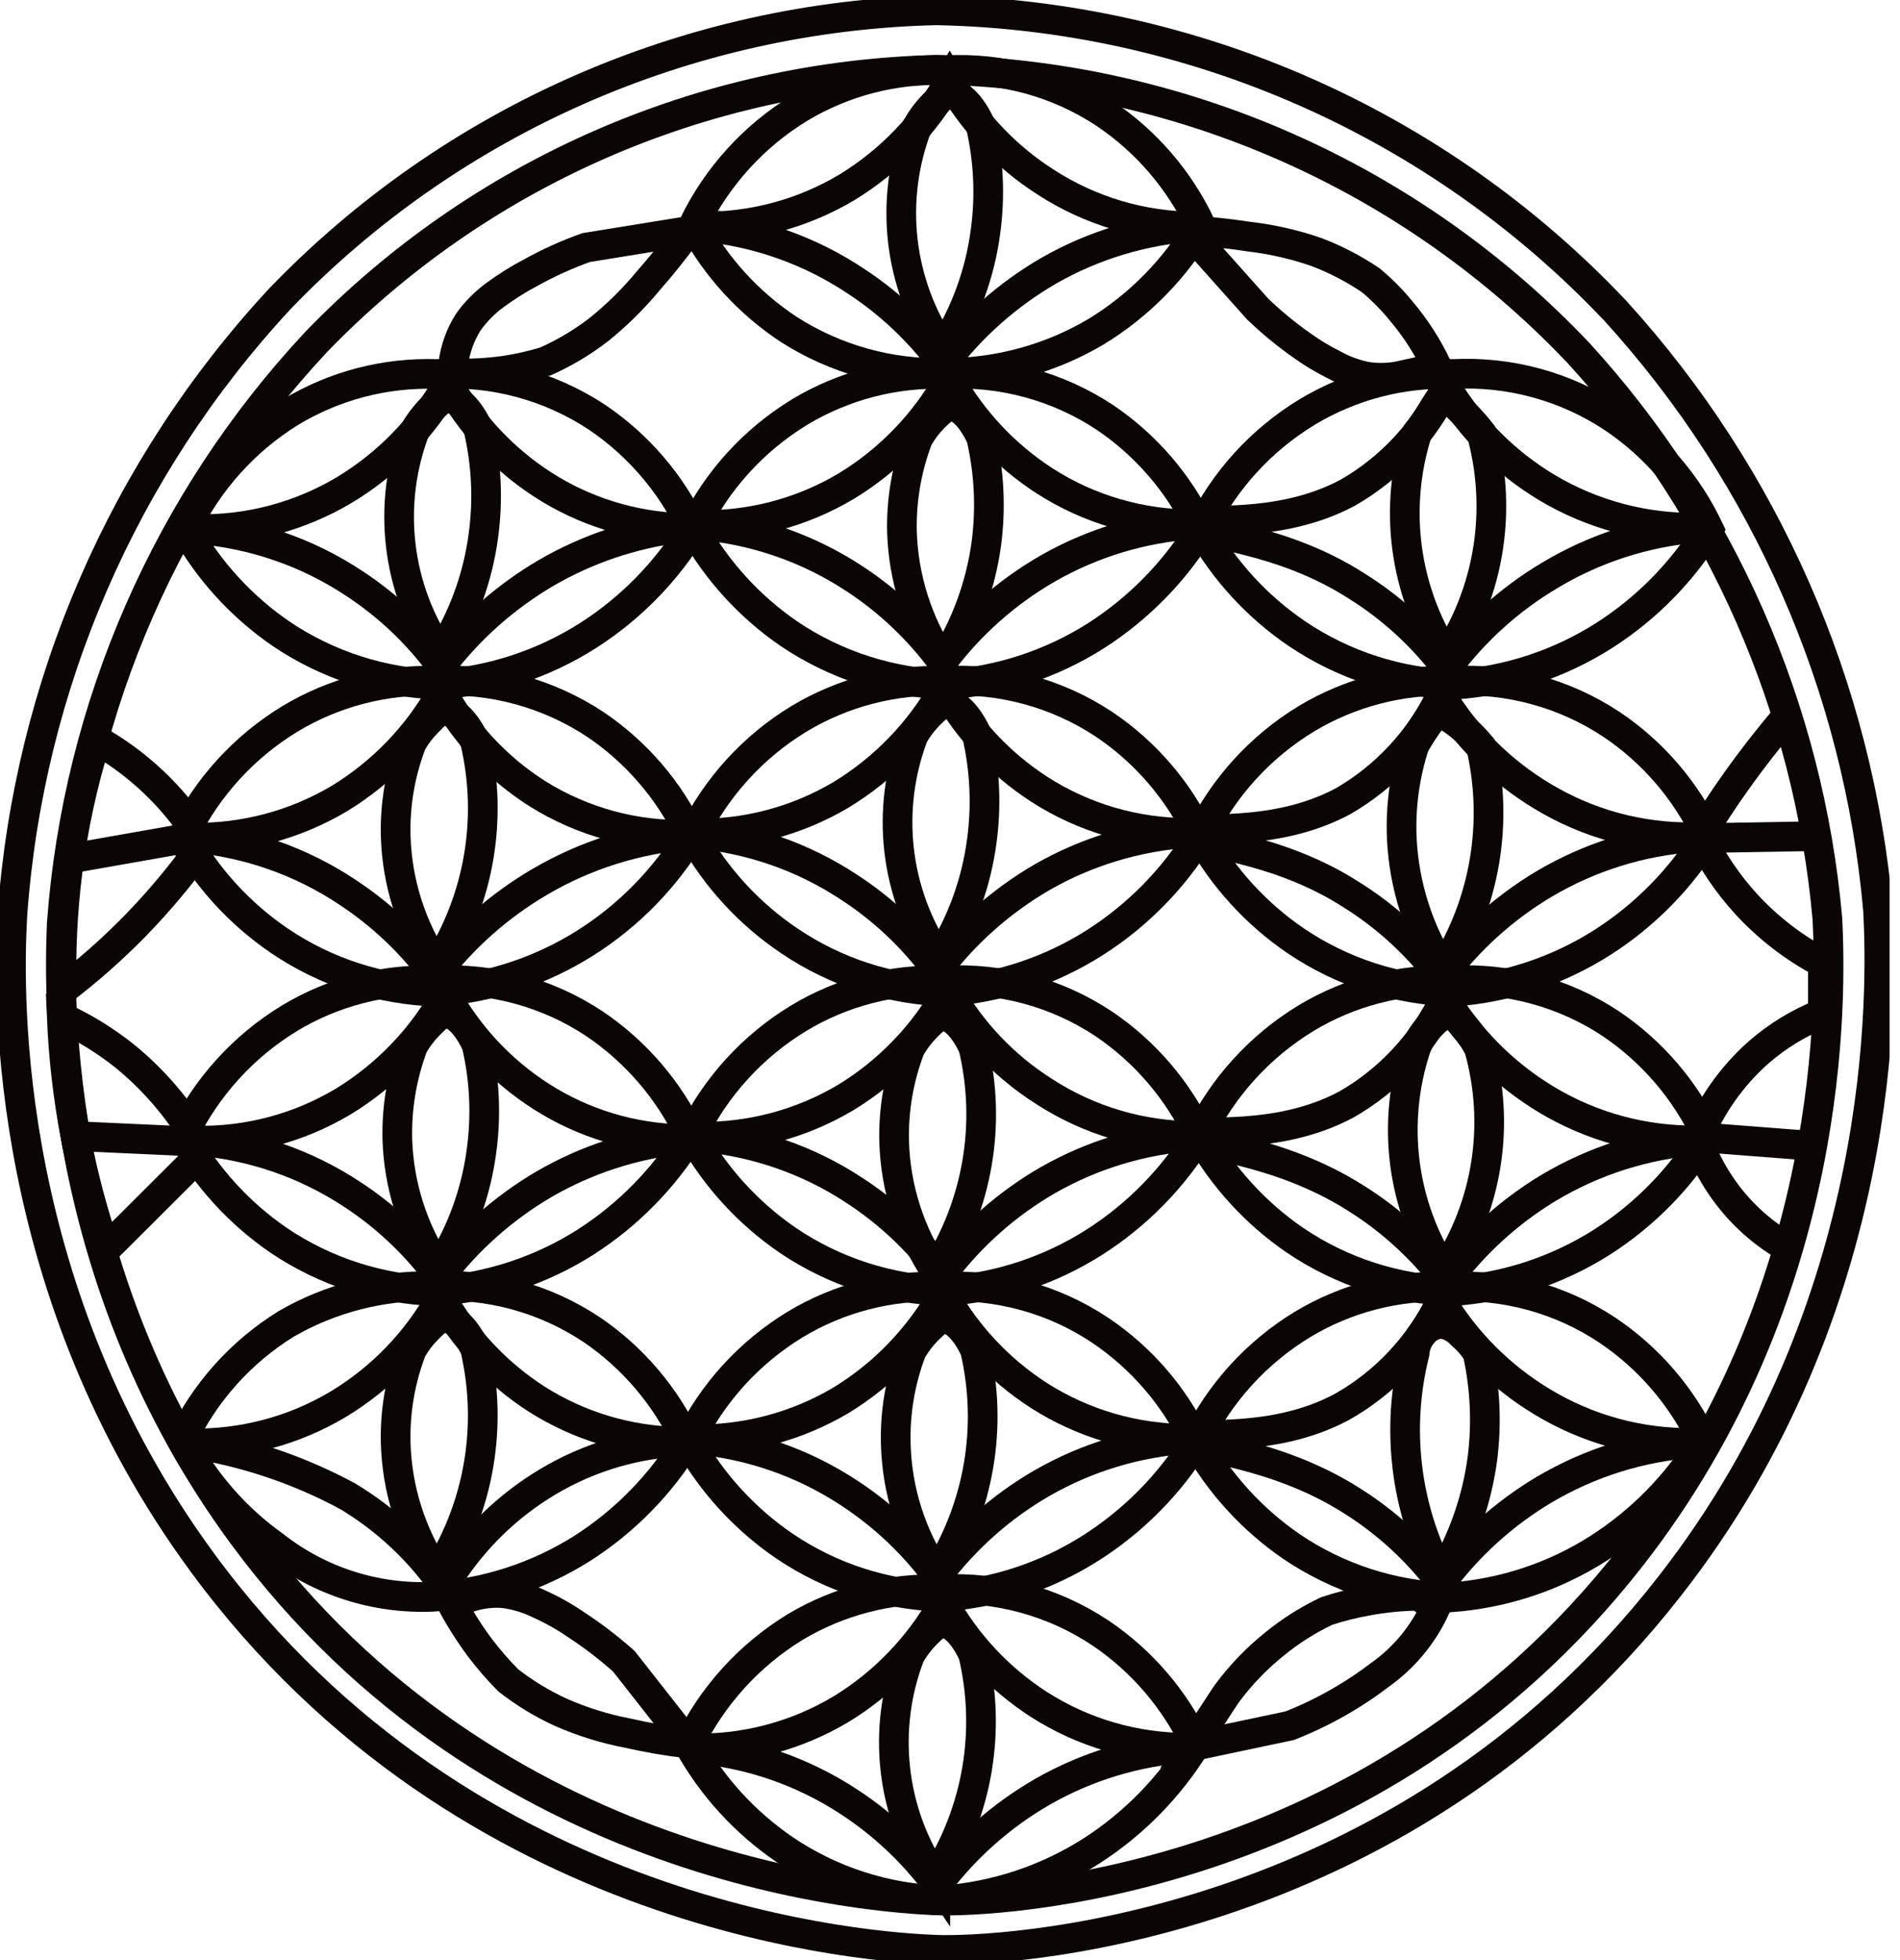 <svg width="64" height="66" viewBox="0 0 64 66" fill="none" xmlns="http://www.w3.org/2000/svg">
<g clip-path="url(#clip0_3_60)">
<path d="M31.547 2.351C23.649 2.54 16.143 5.831 10.652 11.512C5.643 16.873 2.618 23.786 2.08 31.103C1.963 33.836 1.879 43.135 8.176 51.686C16.644 63.178 29.695 63.913 31.547 63.989C33.399 64.065 46.215 63.573 54.925 52.442C61.915 43.51 61.679 33.482 61.555 30.944C60.925 23.847 57.982 17.154 53.177 11.893C50.386 8.947 47.035 6.586 43.322 4.948C39.608 3.309 35.605 2.427 31.547 2.351Z" stroke="#0C0505" stroke-miterlimit="10"/>
<path d="M31.526 0.347C23.17 0.546 15.23 4.035 9.432 10.056C4.149 15.748 0.969 23.073 0.416 30.819C0.25 33.711 0.159 43.559 6.824 52.623C15.77 64.793 29.564 65.577 31.526 65.653C33.489 65.73 47.04 65.223 56.249 53.399C63.642 43.94 63.399 33.288 63.261 30.652C62.598 23.133 59.487 16.039 54.405 10.458C51.453 7.338 47.91 4.837 43.983 3.101C40.054 1.365 35.82 0.429 31.526 0.347Z" stroke="#0C0505" stroke-miterlimit="10"/>
<path d="M23.329 28.142C24.121 26.512 25.366 25.144 26.915 24.203C28.396 23.313 30.104 22.87 31.831 22.927C33.729 22.829 35.608 23.342 37.192 24.39C38.585 25.328 39.7 26.624 40.417 28.142C39.527 29.591 38.32 30.819 36.887 31.734C35.387 32.689 33.674 33.258 31.901 33.392C29.998 33.336 28.151 32.74 26.575 31.672C25.232 30.765 24.12 29.556 23.329 28.142Z" stroke="#0C0505" stroke-miterlimit="10"/>
<path d="M40.417 28.142C41.209 26.512 42.453 25.144 44.002 24.203C45.484 23.313 47.191 22.87 48.919 22.927C50.816 22.829 52.695 23.342 54.28 24.39C55.675 25.325 56.79 26.622 57.505 28.142C56.615 29.591 55.408 30.819 53.975 31.734C52.467 32.694 50.744 33.264 48.961 33.392C47.058 33.336 45.211 32.74 43.635 31.672C42.302 30.762 41.2 29.553 40.417 28.142Z" stroke="#0C0505" stroke-miterlimit="10"/>
<path d="M6.179 28.142C6.974 26.512 8.221 25.145 9.771 24.203C11.251 23.313 12.956 22.87 14.681 22.927C16.581 22.829 18.462 23.342 20.049 24.39C21.441 25.327 22.553 26.624 23.267 28.142C22.382 29.593 21.177 30.822 19.744 31.734C18.233 32.694 16.508 33.264 14.723 33.392C12.822 33.337 10.977 32.74 9.404 31.672C8.069 30.762 6.965 29.553 6.179 28.142Z" stroke="#0C0505" stroke-miterlimit="10"/>
<path d="M23.308 38.232C24.1 36.598 25.348 35.228 26.901 34.286C28.379 33.394 30.085 32.953 31.811 33.017C33.71 32.912 35.593 33.423 37.178 34.474C38.569 35.414 39.681 36.713 40.396 38.232C39.506 39.681 38.299 40.91 36.866 41.825C35.358 42.784 33.635 43.352 31.852 43.475C29.953 43.421 28.108 42.827 26.533 41.762C25.201 40.849 24.098 39.641 23.308 38.232Z" stroke="#0C0505" stroke-miterlimit="10"/>
<path d="M40.396 38.232C41.191 36.6 42.438 35.23 43.988 34.286C45.467 33.394 47.173 32.953 48.898 33.017C50.798 32.912 52.681 33.423 54.266 34.474C55.657 35.414 56.769 36.713 57.484 38.232C56.597 39.682 55.392 40.91 53.961 41.825C52.45 42.783 50.725 43.351 48.94 43.475C47.04 43.421 45.196 42.827 43.621 41.762C42.289 40.849 41.186 39.641 40.396 38.232Z" stroke="#0C0505" stroke-miterlimit="10"/>
<path d="M6.165 38.232C6.956 36.6 8.201 35.23 9.751 34.286C11.231 33.394 12.94 32.953 14.667 33.017C16.565 32.912 18.445 33.423 20.028 34.474C21.421 35.415 22.535 36.713 23.253 38.232C22.361 39.68 21.154 40.908 19.723 41.825C18.215 42.783 16.492 43.35 14.709 43.475C12.807 43.42 10.96 42.826 9.383 41.762C8.053 40.849 6.952 39.641 6.165 38.232Z" stroke="#0C0505" stroke-miterlimit="10"/>
<path d="M23.197 48.545C23.988 46.912 25.233 45.542 26.783 44.599C28.263 43.706 29.972 43.265 31.7 43.33C33.598 43.225 35.479 43.738 37.06 44.793C38.454 45.73 39.568 47.026 40.285 48.545C39.391 49.984 38.184 51.205 36.755 52.116C35.248 53.077 33.524 53.645 31.741 53.767C29.839 53.715 27.991 53.121 26.415 52.054C25.088 51.146 23.987 49.946 23.197 48.545Z" stroke="#0C0505" stroke-miterlimit="10"/>
<path d="M40.285 48.545C41.076 46.912 42.321 45.542 43.87 44.599C45.351 43.706 47.06 43.265 48.787 43.33C50.686 43.225 52.567 43.738 54.148 44.793C55.541 45.73 56.656 47.026 57.373 48.545C56.481 49.992 55.275 51.22 53.843 52.137C52.336 53.099 50.612 53.666 48.829 53.788C46.927 53.736 45.079 53.141 43.503 52.075C42.173 51.161 41.072 49.953 40.285 48.545Z" stroke="#0C0505" stroke-miterlimit="10"/>
<path d="M6.13 48.489C6.901 46.876 8.119 45.519 9.64 44.578C11.135 43.715 12.837 43.276 14.563 43.309C16.464 43.204 18.347 43.717 19.931 44.772C21.321 45.717 22.428 47.02 23.135 48.545C22.248 49.994 21.044 51.222 19.612 52.137C18.093 53.096 16.357 53.657 14.563 53.767C12.643 53.847 10.757 53.24 9.244 52.054C7.941 51.127 6.874 49.905 6.13 48.489Z" stroke="#0C0505" stroke-miterlimit="10"/>
<path d="M23.197 58.739C23.989 57.105 25.234 55.733 26.783 54.786C28.266 53.901 29.973 53.46 31.7 53.517C33.597 53.416 35.477 53.929 37.06 54.98C38.454 55.918 39.568 57.214 40.285 58.732C39.394 60.182 38.188 61.412 36.755 62.331C35.247 63.29 33.524 63.86 31.741 63.989C29.838 63.933 27.991 63.337 26.415 62.269C25.083 61.358 23.982 60.149 23.197 58.739Z" stroke="#0C0505" stroke-miterlimit="10"/>
<path d="M23.357 17.809C24.149 16.179 25.394 14.812 26.942 13.87C28.424 12.98 30.131 12.537 31.859 12.594C33.757 12.496 35.635 13.009 37.22 14.057C38.612 14.998 39.726 16.296 40.445 17.816C39.553 19.263 38.346 20.491 36.915 21.408C35.406 22.364 33.683 22.929 31.901 23.052C29.999 22.997 28.152 22.402 26.575 21.339C25.245 20.425 24.144 19.218 23.357 17.809Z" stroke="#0C0505" stroke-miterlimit="10"/>
<path d="M40.445 17.809C41.238 16.177 42.485 14.809 44.037 13.87C45.516 12.98 47.221 12.537 48.947 12.594C50.846 12.496 52.727 13.009 54.315 14.057C55.715 14.992 56.837 16.288 57.56 17.809C56.67 19.258 55.463 20.486 54.03 21.401C52.522 22.36 50.799 22.927 49.016 23.052C47.114 22.997 45.268 22.402 43.69 21.339C42.35 20.429 41.239 19.221 40.445 17.809Z" stroke="#0C0505" stroke-miterlimit="10"/>
<path d="M6.241 17.809C7.028 16.184 8.262 14.817 9.799 13.87C11.278 12.98 12.984 12.537 14.709 12.594C16.62 12.486 18.514 12.996 20.111 14.05C21.503 14.991 22.614 16.289 23.329 17.809C22.442 19.258 21.238 20.486 19.806 21.401C18.296 22.36 16.57 22.927 14.785 23.052C12.886 22.996 11.041 22.402 9.466 21.339C8.135 20.425 7.031 19.218 6.241 17.809Z" stroke="#0C0505" stroke-miterlimit="10"/>
<path d="M23.357 7.58C24.148 5.947 25.393 4.577 26.942 3.634C28.424 2.745 30.132 2.304 31.859 2.365C33.757 2.264 35.637 2.777 37.22 3.828C38.613 4.765 39.727 6.062 40.445 7.58C39.584 9.051 38.371 10.285 36.915 11.172C35.383 12.077 33.638 12.556 31.859 12.559C29.991 12.612 28.15 12.102 26.575 11.096C25.227 10.21 24.121 9.001 23.357 7.58Z" stroke="#0C0505" stroke-miterlimit="10"/>
<path d="M6.609 17.816C8.359 17.853 10.084 17.399 11.588 16.505C13.048 15.629 14.255 14.389 15.091 12.906C15.861 14.292 16.961 15.466 18.294 16.325C19.668 17.208 21.253 17.708 22.885 17.774C21.306 17.974 19.783 18.488 18.405 19.286C17.031 20.09 15.827 21.155 14.862 22.421C14.058 21.33 13.068 20.39 11.935 19.647C10.345 18.592 8.511 17.962 6.609 17.816Z" stroke="#0C0505" stroke-miterlimit="10"/>
<path d="M23.523 17.677C25.276 17.719 27.004 17.264 28.51 16.366C29.955 15.487 31.149 14.25 31.977 12.774C32.754 14.158 33.856 15.331 35.188 16.193C36.69 17.157 38.438 17.665 40.223 17.656C38.485 17.771 36.796 18.281 35.285 19.147C33.905 19.943 32.7 21.009 31.741 22.282C30.936 21.192 29.946 20.253 28.815 19.508C27.235 18.459 25.414 17.829 23.523 17.677Z" stroke="#0C0505" stroke-miterlimit="10"/>
<path d="M40.334 17.677C40.334 17.344 42.983 17.885 45.403 16.588C46.84 15.761 47.994 14.519 48.711 13.024C49.547 14.414 50.712 15.579 52.102 16.415C53.645 17.336 55.417 17.805 57.213 17.767C55.44 17.908 53.724 18.459 52.199 19.376C50.848 20.179 49.67 21.242 48.732 22.504C47.897 21.402 46.868 20.462 45.694 19.73C43.045 18.031 40.306 18.031 40.334 17.677Z" stroke="#0C0505" stroke-miterlimit="10"/>
<path d="M6.436 28.204C8.187 28.241 9.914 27.787 11.422 26.894C12.867 26.014 14.062 24.777 14.889 23.302C15.653 24.692 16.755 25.868 18.093 26.72C19.626 27.681 21.41 28.164 23.218 28.107C21.444 28.248 19.726 28.789 18.19 29.689C16.816 30.492 15.612 31.557 14.647 32.823C13.839 31.734 12.846 30.795 11.713 30.049C10.138 28.997 8.323 28.363 6.436 28.204Z" stroke="#0C0505" stroke-miterlimit="10"/>
<path d="M23.357 28.066C25.109 28.106 26.837 27.651 28.343 26.755C29.787 25.874 30.981 24.637 31.811 23.163C32.584 24.547 33.684 25.721 35.015 26.582C36.514 27.544 38.26 28.052 40.042 28.045C38.305 28.161 36.616 28.671 35.105 29.536C33.727 30.336 32.523 31.401 31.561 32.671C30.76 31.578 29.768 30.638 28.634 29.897C27.059 28.848 25.243 28.218 23.357 28.066Z" stroke="#0C0505" stroke-miterlimit="10"/>
<path d="M40.16 28.066C40.16 27.733 42.816 28.274 45.23 26.984C46.67 26.156 47.826 24.91 48.545 23.412C49.384 24.803 50.551 25.967 51.943 26.804C53.48 27.737 55.249 28.217 57.047 28.191C55.269 28.318 53.545 28.857 52.012 29.765C50.662 30.569 49.483 31.632 48.545 32.892C47.71 31.79 46.68 30.85 45.507 30.119C42.879 28.433 40.133 28.433 40.16 28.066Z" stroke="#0C0505" stroke-miterlimit="10"/>
<path d="M6.567 38.406C8.32 38.447 10.048 37.993 11.554 37.095C12.999 36.216 14.193 34.978 15.021 33.503C15.79 34.892 16.894 36.067 18.232 36.922C19.652 37.83 21.297 38.327 22.982 38.357C21.339 38.53 19.751 39.047 18.322 39.876C16.957 40.677 15.763 41.737 14.806 42.997C14 41.906 13.007 40.966 11.873 40.223C10.288 39.175 8.462 38.549 6.567 38.406Z" stroke="#0C0505" stroke-miterlimit="10"/>
<path d="M23.489 38.274C25.24 38.31 26.967 37.856 28.475 36.963C29.923 36.084 31.117 34.844 31.942 33.364C32.725 34.742 33.835 35.907 35.174 36.755C36.678 37.729 38.431 38.249 40.223 38.253C38.485 38.37 36.797 38.88 35.285 39.744C33.908 40.542 32.705 41.608 31.748 42.879C30.942 41.788 29.949 40.849 28.815 40.105C27.225 39.05 25.391 38.42 23.489 38.274Z" stroke="#0C0505" stroke-miterlimit="10"/>
<path d="M40.292 38.274C40.292 37.941 42.948 38.482 45.362 37.185C46.799 36.358 47.952 35.116 48.669 33.621C49.513 35.008 50.679 36.171 52.068 37.012C53.606 37.942 55.374 38.422 57.172 38.399C55.399 38.54 53.684 39.088 52.158 40.001C50.82 40.809 49.654 41.871 48.725 43.129C47.886 42.03 46.858 41.09 45.688 40.355C42.997 38.642 40.271 38.614 40.292 38.274Z" stroke="#0C0505" stroke-miterlimit="10"/>
<path d="M6.408 48.6C8.161 48.638 9.889 48.181 11.394 47.282C12.843 46.408 14.039 45.169 14.862 43.69C15.636 45.075 16.739 46.249 18.073 47.109C19.501 48.016 21.152 48.513 22.844 48.545C21.189 48.641 19.586 49.162 18.19 50.056C16.865 50.903 15.756 52.048 14.952 53.399C14.094 52.179 12.991 51.151 11.713 50.383C10.059 49.49 8.265 48.887 6.408 48.6Z" stroke="#0C0505" stroke-miterlimit="10"/>
<path d="M23.329 48.462C25.08 48.5 26.807 48.048 28.315 47.158C29.761 46.278 30.955 45.041 31.783 43.565C32.556 44.95 33.656 46.123 34.987 46.984C36.488 47.943 38.233 48.451 40.015 48.448C38.289 48.565 36.613 49.073 35.112 49.932C33.731 50.727 32.526 51.794 31.568 53.066C30.76 51.977 29.767 51.038 28.634 50.292C27.05 49.241 25.224 48.611 23.329 48.462Z" stroke="#0C0505" stroke-miterlimit="10"/>
<path d="M40.139 48.462C40.139 48.129 42.789 48.669 45.202 47.373C46.654 46.553 47.82 45.309 48.545 43.808C49.386 45.197 50.552 46.361 51.943 47.199C53.482 48.133 55.254 48.614 57.054 48.586C55.274 48.713 53.548 49.252 52.012 50.161C50.662 50.965 49.483 52.028 48.545 53.288C47.71 52.186 46.68 51.246 45.507 50.514C42.851 48.836 40.112 48.801 40.139 48.462Z" stroke="#0C0505" stroke-miterlimit="10"/>
<path d="M23.329 58.871C25.081 58.911 26.809 58.456 28.315 57.56C29.761 56.681 30.955 55.444 31.783 53.968C32.556 55.352 33.656 56.526 34.987 57.387C36.487 58.349 38.233 58.857 40.015 58.85C38.289 58.968 36.613 59.475 35.112 60.334C33.731 61.13 32.526 62.196 31.568 63.469C30.76 62.379 29.767 61.44 28.634 60.695C27.05 59.646 25.224 59.018 23.329 58.871Z" stroke="#0C0505" stroke-miterlimit="10"/>
<path d="M31.769 22.275C30.911 20.978 30.431 19.468 30.382 17.913C30.356 16.838 30.54 15.769 30.923 14.764C31.067 14.512 31.241 14.28 31.443 14.071C31.672 13.849 31.804 13.717 31.97 13.69C32.324 13.627 32.747 14.071 33.052 14.737C33.322 15.905 33.381 17.112 33.225 18.301C33.032 19.715 32.536 21.071 31.769 22.275Z" stroke="#0C0505" stroke-miterlimit="10"/>
<path d="M23.579 7.628C25.317 7.657 27.029 7.2 28.523 6.311C29.968 5.43 31.162 4.193 31.991 2.719C32.774 4.107 33.886 5.281 35.23 6.137C36.728 7.106 38.473 7.624 40.257 7.628C38.52 7.744 36.831 8.254 35.32 9.119C33.942 9.919 32.738 10.985 31.776 12.254C30.973 11.163 29.982 10.224 28.849 9.48C27.277 8.427 25.464 7.79 23.579 7.628Z" stroke="#0C0505" stroke-miterlimit="10"/>
<path d="M47.789 53.732C47.214 53.739 46.641 53.795 46.076 53.898C45.606 53.98 45.142 54.096 44.689 54.245C44.061 54.543 43.472 54.915 42.934 55.355C42.319 55.847 41.771 56.419 41.305 57.054L40.16 58.801L43.441 58.108C44.069 57.862 44.677 57.565 45.258 57.22C45.676 56.975 46.079 56.704 46.464 56.409C47.283 55.833 47.934 55.051 48.35 54.141L47.789 53.732Z" stroke="#0C0505" stroke-miterlimit="10"/>
<path d="M15.215 53.982C15.494 54.504 15.812 55.005 16.165 55.48C16.459 55.868 16.779 56.237 17.122 56.582C17.668 57.008 18.262 57.368 18.891 57.657C19.602 57.97 20.347 58.203 21.11 58.351C21.797 58.507 22.491 58.627 23.191 58.711C22.465 57.787 21.739 56.862 21.013 55.937C20.504 55.484 19.961 55.069 19.39 54.696C18.998 54.428 18.582 54.196 18.149 54.002C17.763 53.813 17.348 53.691 16.921 53.642C16.446 53.613 15.97 53.699 15.534 53.892L15.215 53.982Z" stroke="#0C0505" stroke-miterlimit="10"/>
<path d="M15.257 12.573C15.834 12.591 16.412 12.561 16.984 12.483C17.453 12.413 17.917 12.309 18.371 12.171C19.013 11.886 19.618 11.525 20.174 11.096C20.785 10.603 21.345 10.05 21.845 9.445C22.24 8.995 22.698 8.44 23.17 7.781L19.744 8.336C19.107 8.563 18.491 8.841 17.899 9.168C17.474 9.391 17.066 9.646 16.679 9.931C16.327 10.186 16.02 10.498 15.77 10.853C15.504 11.273 15.334 11.747 15.271 12.24L15.257 12.573Z" stroke="#0C0505" stroke-miterlimit="10"/>
<path d="M48.42 12.379C48.097 11.689 47.684 11.046 47.192 10.465C46.884 10.088 46.54 9.742 46.166 9.432C45.592 9.045 44.975 8.726 44.328 8.481C43.597 8.23 42.842 8.058 42.074 7.968C41.385 7.862 40.691 7.79 39.994 7.753L42.359 10.402C42.83 10.855 43.335 11.27 43.87 11.644C44.206 11.885 44.561 12.098 44.932 12.282C45.266 12.466 45.626 12.599 46 12.677C46.346 12.735 46.7 12.735 47.047 12.677L48.42 12.379Z" stroke="#0C0505" stroke-miterlimit="10"/>
<path d="M6.311 27.622C5.846 26.99 5.306 26.417 4.702 25.916C4.247 25.535 3.757 25.199 3.239 24.91C2.782 26.374 2.457 27.876 2.268 29.397C2.106 30.711 2.043 32.034 2.08 33.357C2.945 32.7 3.76 31.982 4.522 31.207C5.206 30.506 5.845 29.763 6.436 28.981L6.311 27.622Z" stroke="#0C0505" stroke-miterlimit="10"/>
<path d="M2.399 28.905L6.179 28.239" stroke="#0C0505" stroke-miterlimit="10"/>
<path d="M2.08 34.252C2.849 34.606 3.57 35.054 4.23 35.583C5.09 36.291 5.834 37.129 6.436 38.066L6.567 39.065L3.551 42.074C2.687 39.551 2.192 36.916 2.08 34.252Z" stroke="#0C0505" stroke-miterlimit="10"/>
<path d="M2.635 38.26L6.436 38.434" stroke="#0C0505" stroke-miterlimit="10"/>
<path d="M60.112 41.95C59.272 41.452 58.551 40.777 57.997 39.973C57.654 39.474 57.377 38.934 57.172 38.364C57.619 37.252 58.317 36.258 59.211 35.458C59.858 34.888 60.599 34.435 61.402 34.12V32.428C60.434 31.92 59.562 31.249 58.822 30.445C58.197 29.76 57.674 28.989 57.269 28.156C57.63 27.559 58.039 26.928 58.496 26.29C59.044 25.521 59.585 24.834 60.112 24.21" stroke="#0C0505" stroke-miterlimit="10"/>
<path d="M57.505 28.218L61.104 28.156" stroke="#0C0505" stroke-miterlimit="10"/>
<path d="M57.484 38.309L60.889 38.572" stroke="#0C0505" stroke-miterlimit="10"/>
<path d="M14.841 21.991C14.107 20.899 13.646 19.647 13.497 18.34C13.347 17.033 13.513 15.71 13.981 14.48C14.129 14.229 14.306 13.997 14.508 13.787C14.737 13.565 14.868 13.433 15.028 13.405C15.389 13.35 15.812 13.794 16.117 14.453C16.389 15.625 16.446 16.838 16.283 18.031C16.097 19.44 15.604 20.792 14.841 21.991Z" stroke="#0C0505" stroke-miterlimit="10"/>
<path d="M14.716 32.518C13.856 31.224 13.376 29.716 13.329 28.163C13.299 27.088 13.483 26.018 13.87 25.014C14.014 24.761 14.191 24.528 14.397 24.321C14.619 24.092 14.751 23.96 14.917 23.933C15.271 23.877 15.701 24.321 16.006 24.987C16.303 26.26 16.343 27.579 16.122 28.868C15.902 30.157 15.426 31.388 14.723 32.49L14.716 32.518Z" stroke="#0C0505" stroke-miterlimit="10"/>
<path d="M14.771 42.712C13.912 41.419 13.431 39.91 13.384 38.357C13.359 37.283 13.54 36.214 13.918 35.209C14.065 34.957 14.242 34.724 14.445 34.515C14.674 34.286 14.806 34.155 14.966 34.127C15.326 34.072 15.749 34.515 16.054 35.181C16.326 36.347 16.382 37.553 16.221 38.739C16.036 40.154 15.541 41.511 14.771 42.712Z" stroke="#0C0505" stroke-miterlimit="10"/>
<path d="M14.716 52.962C13.855 51.666 13.374 50.155 13.329 48.6C13.3 47.525 13.484 46.455 13.87 45.452C14.014 45.198 14.191 44.965 14.397 44.758C14.619 44.536 14.751 44.404 14.917 44.377C15.271 44.321 15.701 44.758 16.006 45.424C16.277 46.592 16.333 47.8 16.172 48.989C15.981 50.403 15.484 51.759 14.716 52.962Z" stroke="#0C0505" stroke-miterlimit="10"/>
<path d="M48.725 22.095C48.019 20.988 47.565 19.74 47.395 18.439C47.225 17.137 47.343 15.814 47.74 14.563C47.906 14.353 48.059 14.133 48.198 13.905C48.413 13.572 48.455 13.44 48.593 13.412C48.732 13.384 48.822 13.412 49.287 13.891C49.557 14.161 49.765 14.404 49.904 14.584C50.223 15.749 50.313 16.964 50.167 18.163C49.995 19.567 49.502 20.912 48.725 22.095Z" stroke="#0C0505" stroke-miterlimit="10"/>
<path d="M48.607 32.629C47.777 31.319 47.3 29.816 47.22 28.267C47.168 27.194 47.311 26.12 47.643 25.098C47.777 24.859 47.923 24.628 48.08 24.404C48.281 24.127 48.344 24.078 48.413 24.057C48.482 24.037 48.649 23.995 49.19 24.432C49.441 24.642 49.673 24.874 49.883 25.125C50.18 26.399 50.22 27.72 50.001 29.009C49.782 30.299 49.308 31.532 48.607 32.636V32.629Z" stroke="#0C0505" stroke-miterlimit="10"/>
<path d="M48.656 42.816C47.944 41.711 47.488 40.46 47.322 39.156C47.157 37.851 47.285 36.526 47.699 35.278C47.807 35.003 47.97 34.753 48.177 34.543C48.371 34.342 48.559 34.155 48.794 34.169C49.03 34.182 49.12 34.335 49.356 34.612C49.538 34.824 49.694 35.057 49.821 35.306C50.175 36.565 50.255 37.885 50.054 39.178C49.853 40.47 49.376 41.704 48.656 42.796V42.816Z" stroke="#0C0505" stroke-miterlimit="10"/>
<path d="M48.545 53.066C47.333 50.76 47.015 48.089 47.65 45.563C47.668 45.304 47.773 45.06 47.948 44.869C48.099 44.698 48.31 44.591 48.538 44.571C48.806 44.606 49.052 44.737 49.231 44.938C49.444 45.117 49.626 45.327 49.772 45.563C50.03 46.733 50.084 47.939 49.932 49.127C49.743 50.521 49.271 51.861 48.545 53.066Z" stroke="#0C0505" stroke-miterlimit="10"/>
<path d="M31.63 32.275C30.897 31.183 30.436 29.931 30.286 28.625C30.137 27.318 30.303 25.994 30.77 24.765C30.916 24.512 31.093 24.279 31.297 24.071C31.526 23.849 31.658 23.718 31.818 23.69C32.171 23.634 32.601 24.071 32.906 24.737C33.177 25.905 33.233 27.113 33.073 28.302C32.888 29.716 32.396 31.072 31.63 32.275Z" stroke="#0C0505" stroke-miterlimit="10"/>
<path d="M31.506 42.803C30.646 41.509 30.165 40 30.119 38.447C30.091 37.373 30.275 36.303 30.659 35.299C30.803 35.047 30.978 34.814 31.18 34.605C31.408 34.377 31.54 34.245 31.707 34.217C32.06 34.162 32.483 34.605 32.788 35.271C33.089 36.544 33.132 37.864 32.912 39.153C32.693 40.442 32.217 41.673 31.512 42.775L31.506 42.803Z" stroke="#0C0505" stroke-miterlimit="10"/>
<path d="M31.561 52.997C30.697 51.703 30.216 50.191 30.174 48.635C30.143 47.56 30.324 46.49 30.708 45.486C30.854 45.234 31.031 45.001 31.235 44.793C31.464 44.571 31.596 44.439 31.755 44.411C32.109 44.356 32.539 44.8 32.844 45.459C33.141 46.733 33.181 48.053 32.962 49.342C32.742 50.632 32.269 51.865 31.568 52.969L31.561 52.997Z" stroke="#0C0505" stroke-miterlimit="10"/>
<path d="M31.506 63.24C30.771 62.15 30.309 60.899 30.161 59.593C30.012 58.286 30.181 56.963 30.652 55.736C30.796 55.484 30.971 55.251 31.173 55.043C31.401 54.814 31.533 54.689 31.7 54.661C32.053 54.599 32.476 55.043 32.782 55.709C33.083 56.981 33.126 58.301 32.907 59.59C32.687 60.879 32.211 62.111 31.506 63.212V63.24Z" stroke="#0C0505" stroke-miterlimit="10"/>
<path d="M31.755 11.748C31.02 10.658 30.559 9.407 30.41 8.1C30.262 6.794 30.431 5.471 30.902 4.244C31.046 3.992 31.221 3.759 31.422 3.551C31.651 3.322 31.783 3.197 31.949 3.169C32.303 3.107 32.726 3.551 33.031 4.216C33.302 5.385 33.359 6.593 33.198 7.781C33.014 9.193 32.521 10.547 31.755 11.748Z" stroke="#0C0505" stroke-miterlimit="10"/>
</g>
<defs>
<clipPath id="clip0_3_60">
<rect width="63.649" height="66" fill="white"/>
</clipPath>
</defs>
</svg>
